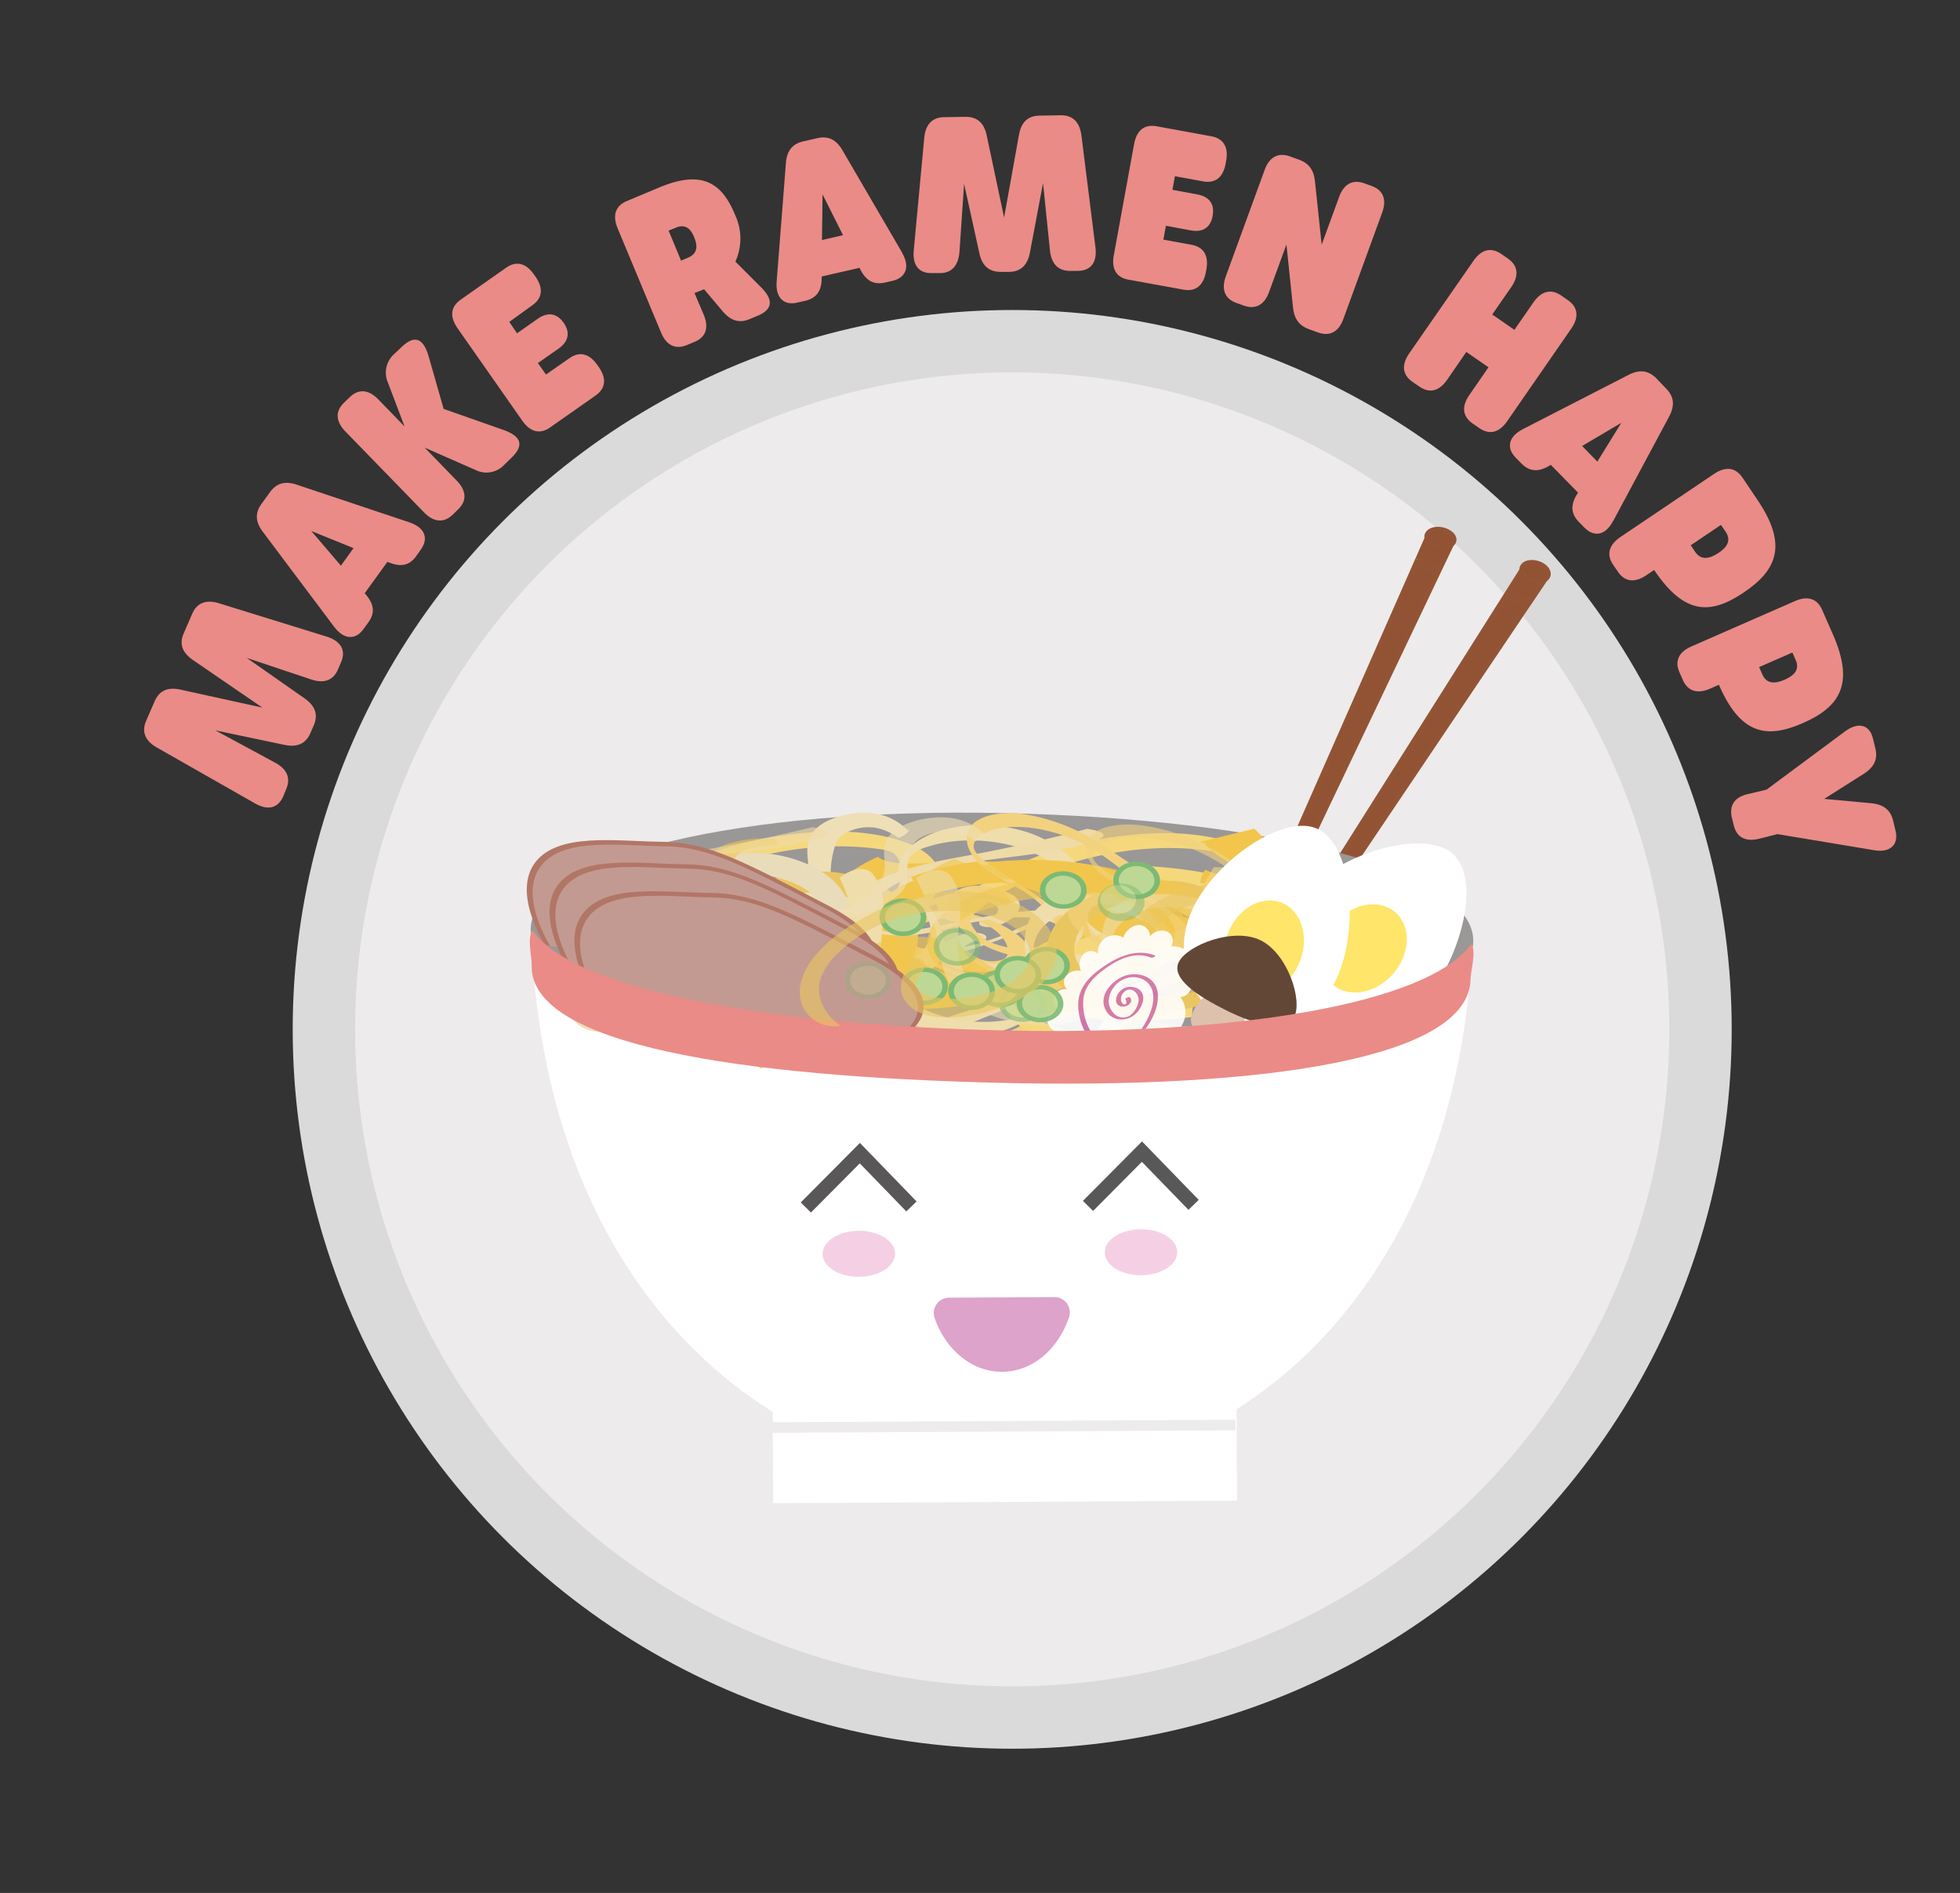 <svg id="Layer_1" data-name="Layer 1" xmlns="http://www.w3.org/2000/svg" width="149.34mm" height="144.26mm" viewBox="0 0 423.33 408.93">
  <rect x="0" y="0" width="423.33" height="408.93" fill="#333333" stroke="none"/>
  <defs>
    <style>
      .cls-1 {
        fill: #dadada;
      }

      .cls-2 {
        fill: #ea8b87;
      }

      .cls-3 {
        fill: #edebec;
      }

      .cls-4 {
        fill: #925334;
      }

      .cls-11, .cls-12, .cls-5 {
        fill: none;
        stroke-miterlimit: 10;
      }

      .cls-5 {
        stroke: #925434;
        stroke-width: 0.99px;
      }

      .cls-6 {
        opacity: 0.6;
      }

      .cls-7 {
        fill: #f2c64c;
      }

      .cls-8 {
        fill: #eedba7;
      }

      .cls-9 {
        fill: #fff;
      }

      .cls-10 {
        fill: #9a9797;
      }

      .cls-11 {
        stroke: #595758;
      }

      .cls-11, .cls-12 {
        stroke-width: 3.09px;
      }

      .cls-12 {
        stroke: #585858;
      }

      .cls-13 {
        fill: #dda3ca;
      }

      .cls-14 {
        fill: #f5d0e4;
      }

      .cls-15 {
        fill: #f5d87c;
      }

      .cls-16 {
        fill: #f2d27e;
      }

      .cls-17 {
        fill: #efddac;
      }

      .cls-18 {
        fill: #efdfb7;
      }

      .cls-19 {
        fill: #eac660;
      }

      .cls-20 {
        fill: #e9dcbb;
      }

      .cls-21 {
        fill: #efc44c;
      }

      .cls-22 {
        fill: #ffe569;
      }

      .cls-23 {
        opacity: 0.9;
      }

      .cls-24 {
        fill: #d372ab;
      }

      .cls-25 {
        fill: #dec1ad;
      }

      .cls-26 {
        fill: #624737;
      }

      .cls-27 {
        fill: #7cba74;
      }

      .cls-28 {
        fill: #bdd894;
      }

      .cls-29 {
        opacity: 0.8;
      }

      .cls-30 {
        opacity: 0.5;
      }

      .cls-31 {
        fill: #b27666;
      }

      .cls-32 {
        fill: #c39a91;
      }

      .cls-33 {
        opacity: 0.3;
      }
    </style>
  </defs>
  <g>
    <circle class="cls-1" cx="218.62" cy="222.37" r="155.4"/>
    <g>
      <path class="cls-2" d="M55.14,173.59,33.8,161.44c-2.47-1.43-3.25-3.37-2.24-5.71l1.86-4.28c1-2.26,2.8-3.08,5.52-2.48l17.73,3.89-15-10.28c-2.3-1.58-3-3.47-2-5.73l1.85-4.28c1-2.33,3-3.1,5.7-2.27l23.45,7.26c3,1,4.1,2.94,3,5.5l-.68,1.58c-1,2.33-3,3.07-5.75,2.15l-13.94-4.66,12.56,8.79c2.24,1.6,2.89,3.49,1.92,5.75l-.75,1.73c-1,2.26-2.8,3.07-5.51,2.53l-15-3.15,12.94,7c2.54,1.37,3.37,3.33,2.36,5.67L61.19,172C60.08,174.57,57.91,175.15,55.14,173.59Z"/>
      <path class="cls-2" d="M88.5,112.88c3.21,1.05,4.15,3.4,2.4,5.83l-1,1.42c-1.41,2-3.29,2.43-5.87,1.38l-.35-.15-4.91,6.8.25.29c1.8,2.11,2,4,.54,6l-1.06,1.46c-1.75,2.43-4.25,2.24-6.28-.44L56.77,114.89c-1.62-2.13-1.71-4.07-.32-6l1.88-2.59c1.39-1.93,3.26-2.45,5.78-1.59l24.4,8.16Zm-12.14,5.53-9.13-3.7,6.4,7.49Z"/>
      <path class="cls-2" d="M91.57,110.67l-17-17.49C72.49,91,72.39,88.84,74.3,87l1.24-1.2c1.91-1.85,4.07-1.68,6.18.49l5.66,5.84-3.63-9.57a5.37,5.37,0,0,1,1.4-6.09L86.71,75c2.62-2.54,4.67-2.26,5.89,2.06l3.22,11.27,12.84,4.52c4.16,1.46,4.44,3.46,1.85,6l-1.64,1.6a5.26,5.26,0,0,1-6.14,1.09l-11-4.84,6.93,7.15c2.1,2.17,2.21,4.33.29,6.19l-1.23,1.2C95.84,113,93.67,112.84,91.57,110.67Z"/>
      <path class="cls-2" d="M112.81,90.89l-14-20c-1.73-2.48-1.49-4.63.69-6.16l9.82-6.9c2.19-1.53,4.29-1,6,1.45l.35.5c1.73,2.47,1.49,4.63-.69,6.16L110,69.54,111.67,72l4.46-3.13c2.18-1.53,4.15-1.21,5.6.84l0,0c1.47,2.1,1.1,4.06-1.08,5.59l-4.47,3.13,1.74,2.48L123,77.37c2.18-1.53,4.28-1,6,1.46l.32.45c1.74,2.48,1.5,4.63-.68,6.16l-9.83,6.9C116.66,93.87,114.55,93.36,112.81,90.89Z"/>
      <path class="cls-2" d="M164.32,62c2.74,2.73,2.66,4.83-.74,6.24l-1.71.71c-2.19.91-4,.36-5.74-1.65l-4.06-4.82-.54.23L150,63.3,152,68c1.16,2.79.46,4.84-2,5.86l-1.67.69c-2.46,1-4.41.06-5.56-2.73L133.39,49.3c-1.15-2.8-.45-4.85,2-5.87l7.16-3c9.62-4,13.6-.35,16.22,6a12,12,0,0,1,.06,10.08Zm-15.75-6.32c2.28-.94,2.05-2.76,1.36-4.43s-1.77-3-4-2.05l-1.52.62,2.69,6.49Z"/>
      <path class="cls-2" d="M194.85,54.65c1.71,2.9.87,5.29-2,6l-1.72.39c-2.36.54-4.08-.36-5.32-2.84l-.17-.34-8.17,1.87v.38c0,2.78-1.19,4.33-3.55,4.87l-1.76.4c-2.91.67-4.67-1.13-4.42-4.47l2-25.65c.19-2.66,1.39-4.18,3.71-4.71l3.12-.71c2.31-.53,4.06.31,5.39,2.63l12.95,22.22ZM182.08,50.8,177.66,42l-.13,9.85Z"/>
      <path class="cls-2" d="M197.35,54.15l2.28-24.44c.28-2.85,1.74-4.36,4.28-4.4l4.67-.07c2.46,0,3.95,1.28,4.53,4L216.87,47l3.21-17.86c.48-2.75,1.94-4.12,4.4-4.16l4.67-.08c2.54,0,4,1.43,4.41,4.26l3.05,24.36c.37,3.16-1,4.95-3.78,5l-1.72,0c-2.54,0-4-1.47-4.33-4.35l-1.5-14.62-2.84,15.06c-.53,2.71-2,4.08-4.44,4.12l-1.89,0c-2.46,0-4-1.29-4.57-4l-3.31-15-1,14.66C207,57.4,205.54,59,203,59l-1.72,0C198.49,59.07,197.07,57.32,197.35,54.15Z"/>
      <path class="cls-2" d="M240.57,55.12l4.38-24c.55-3,2.25-4.32,4.87-3.84l11.81,2.16c2.63.48,3.74,2.34,3.2,5.31l-.11.59c-.54,3-2.25,4.32-4.87,3.84l-6.09-1.11L253.23,41l5.36,1c2.62.47,3.78,2.11,3.33,4.57v.05c-.46,2.52-2.12,3.63-4.74,3.15l-5.36-1-.55,3,6.09,1.11c2.62.48,3.74,2.34,3.2,5.31l-.1.55c-.55,3-2.25,4.31-4.87,3.83l-11.82-2.15C241.14,60,240,58.09,240.57,55.12Z"/>
      <path class="cls-2" d="M264.77,59.66l8.35-22.89c1-2.84,2.94-3.88,5.44-3l2,.72c2.12.77,3.21,2.21,3.46,4.73l1.44,13.64,3.75-10.27c1-2.84,2.94-3.88,5.44-3l1.62.59c2.5.91,3.29,2.93,2.25,5.77l-8.35,22.89c-1,2.84-2.94,3.88-5.44,3l-2-.72c-2.12-.77-3.21-2.21-3.46-4.73l-1.42-13.58-3.73,10.22c-1,2.84-2.94,3.88-5.44,3L267,65.43C264.52,64.52,263.73,62.5,264.77,59.66Z"/>
      <path class="cls-2" d="M304.36,76.35l13.88-20c1.72-2.49,3.83-3,6-1.49l1.45,1c2.19,1.52,2.44,3.67.72,6.16l-4.11,5.92,4.79,3.31,4.1-5.92c1.73-2.48,3.83-3,6-1.49l1.45,1c2.19,1.52,2.44,3.68.72,6.16L325.52,91c-1.72,2.48-3.83,3-6,1.49l-1.45-1c-2.19-1.52-2.44-3.67-.72-6.15l4.14-6-4.79-3.31-4.13,6c-1.72,2.49-3.83,3-6,1.49l-1.45-1C302.89,81,302.64,78.84,304.36,76.35Z"/>
      <path class="cls-2" d="M348.36,112.61c-1.57,3-4,3.52-6.14,1.38L341,112.74c-1.7-1.73-1.84-3.66-.37-6l.2-.32-5.88-6-.33.2c-2.38,1.42-4.31,1.25-6-.48l-1.26-1.28c-2.1-2.14-1.49-4.57,1.49-6.12L351.71,81c2.36-1.24,4.29-1,6,.69L359.91,84c1.66,1.7,1.86,3.62.59,6l-12.14,22.67ZM345,99.72l5.18-8.38-8.46,5Z"/>
      <path class="cls-2" d="M350,116l20.2-13.62c2.51-1.69,4.66-1.41,6.15.8l3.25,4.83c6.51,9.65,4.29,15.09-3,20s-12.86,4.71-19.3-4.83l0-.07-1.74,1.17c-2.5,1.69-4.66,1.41-6.14-.8l-1-1.46C346.92,119.82,347.47,117.72,350,116Zm16.15,3.25c1.37,2,3.34,1.3,5,.21s2.93-2.57,1.55-4.61l-1-1.46-6.52,4.4Z"/>
      <path class="cls-2" d="M365.33,139.64l22.32-9.78c2.76-1.22,4.83-.56,5.9,1.88l2.34,5.33c4.68,10.66,1.52,15.62-6.48,19.13s-13.5,2.34-18.13-8.2l0-.08-1.91.84c-2.77,1.22-4.84.56-5.91-1.88l-.71-1.62C361.65,142.82,362.56,140.86,365.33,139.64Zm15.32,6.08c1,2.26,3.06,1.89,4.84,1.1s3.34-2,2.35-4.25l-.71-1.61-7.19,3.15Z"/>
      <path class="cls-2" d="M377.35,171.58l4.2-1,17-12.62c2.84-2.08,5.3-1.41,6,1.65l.5,2.07c.56,2.27-.22,4-2.45,5.45L394,172.58l10.19.94c2.6.26,4.13,1.44,4.68,3.71l.53,2.19c.75,3.07-1.16,4.84-4.61,4.25l-20.9-3.48-3.93,1c-2.94.72-4.86-.29-5.49-2.88l-.41-1.67C373.44,174,374.64,172.24,377.35,171.58Z"/>
    </g>
    <circle class="cls-3" cx="218.62" cy="222.37" r="141.93"/>
    <g>
      <g>
        <g>
          <path class="cls-4" d="M308.18,116.26a1.3,1.3,0,0,1,.05-.78c.4-1,2-1.47,3.58-1S314.36,116,314,117a1.3,1.3,0,0,1-.4.54h0a3.52,3.52,0,0,1-3.18.49A2.88,2.88,0,0,1,308.18,116.26Z"/>
          <path class="cls-4" d="M313.55,117.56l-2.49,5.21-4.9-1.91,2-4.6a2.88,2.88,0,0,0,2.19,1.79A3.52,3.52,0,0,0,313.55,117.56Z"/>
          <polygon class="cls-4" points="311.06 122.77 310.48 123.99 310.47 123.98 305.88 122.26 305.59 122.15 306.15 120.86 306.16 120.86 311.06 122.77"/>
          <polygon class="cls-4" points="310.48 123.99 254.36 241.74 253.12 241.28 305.59 122.15 305.88 122.26 310.47 123.98 310.48 123.99"/>
        </g>
        <g>
          <polyline class="cls-5" points="306.15 120.86 305.59 122.15 253.12 241.28 252.98 241.61"/>
          <polyline class="cls-5" points="308.2 116.2 308.19 116.26 306.16 120.86"/>
          <polyline class="cls-5" points="313.55 117.56 311.06 122.77 310.48 123.99 254.36 241.74"/>
          <path class="cls-5" d="M308.18,116.26a1.3,1.3,0,0,1,.05-.78c.4-1,2-1.47,3.58-1S314.36,116,314,117a1.3,1.3,0,0,1-.4.54h0a3.52,3.52,0,0,1-3.18.49A2.88,2.88,0,0,1,308.18,116.26Z"/>
          <polyline class="cls-5" points="306.15 120.86 306.16 120.86 311.06 122.77"/>
          <line class="cls-5" x1="305.88" y1="122.26" x2="310.47" y2="123.98"/>
        </g>
      </g>
      <g>
        <g>
          <path class="cls-4" d="M328.66,123.15a1.19,1.19,0,0,1,.17-.75c.55-1,2.21-1.2,3.71-.59s2.27,1.88,1.72,2.83a1.38,1.38,0,0,1-.49.5,3.61,3.61,0,0,1-3.22.09A2.77,2.77,0,0,1,328.66,123.15Z"/>
          <path class="cls-4" d="M333.77,125.14,330.52,130h0l-4.57-2.52,2.72-4.31a2.77,2.77,0,0,0,1.89,2.08A3.61,3.61,0,0,0,333.77,125.14Z"/>
          <polygon class="cls-4" points="330.52 129.98 329.75 131.1 329.75 131.09 325.46 128.81 325.18 128.66 325.94 127.46 330.51 129.98 330.52 129.98"/>
          <polygon class="cls-4" points="329.75 131.1 256.08 240.51 254.91 239.9 325.18 128.66 325.46 128.81 329.75 131.09 329.75 131.1"/>
        </g>
        <g>
          <polyline class="cls-5" points="328.68 123.12 328.66 123.15 325.94 127.46 325.18 128.66 254.91 239.9 254.72 240.21"/>
          <polyline class="cls-5" points="333.78 125.13 333.77 125.14 330.52 129.98 329.75 131.1 256.08 240.51"/>
          <path class="cls-5" d="M328.66,123.15a1.19,1.19,0,0,1,.17-.75c.55-1,2.21-1.2,3.71-.59s2.27,1.88,1.72,2.83a1.38,1.38,0,0,1-.49.5,3.61,3.61,0,0,1-3.22.09A2.77,2.77,0,0,1,328.66,123.15Z"/>
          <polyline class="cls-5" points="325.93 127.46 325.94 127.46 330.51 129.98"/>
          <line class="cls-5" x1="325.46" y1="128.81" x2="329.75" y2="131.09"/>
        </g>
      </g>
      <g class="cls-6">
        <path class="cls-7" d="M245.39,184l11.84-2.66c2.57,2.35,5,4.78,5.36,7.67s-1.71,6.34-7.17,9.46a50.37,50.37,0,0,1-22.08,5.72c-7.09,0-10.64-2.31-12.73-4.71s-3.44-5.11-8.28-6.54c-6.81-2-20.31-.62-29.88,3.05a11.22,11.22,0,0,0-2.5,1.2,2.14,2.14,0,0,0-.94,1.52C177.28,208.29,195.24,214,218.4,214c2.2,0,4.68,0,5.38.75,1.35,1.4-4.68,3.48-9.31,4.56-1.67-2.34-8.91-2.62-14.87-3.19-13.65-1.32-23.31-5.23-26.53-10.73-2.45-4.2.29-10.37,11.94-14.41,7.23-2.5,15.93-3.45,23.22-3.5,13.93-.09,24.7,2.75,28.42,7.51,1,1.31,1.61,2.8,3.94,3.67s7.21.89,10.85-.51a9.86,9.86,0,0,0,3.3-2c2.73-2.6,1.41-4.91-1-6.69s-5.79-3.24-7.32-5.27"/>
      </g>
      <g class="cls-6">
        <path class="cls-8" d="M182.77,214.14c1.4-.68-.1-1.56-2.15-1.5a11.79,11.79,0,0,0-5.3,1.44c-3.82,2.16-2.42,4.94,2.5,6s12.43.37,17.77-1.32,8.48-4.26,8.81-6.59c.21-1.49-.85-3-4.06-3.64a27.84,27.84,0,0,0-5.92-.3c-8.6.28-17,2.35-25.55,3.74a25,25,0,0,1-7.55.41,5,5,0,0,1-2.69-1.26c-3.72-3.54,3-8.71,13.4-11.16,10.9-2.58,24.24-2.53,34.37-5.61a5.69,5.69,0,0,0,1.95-.85c.9-.86-1.36-1.41-3.33-1.68-7.63,1.88-15.57,3.54-23.68,4.94-3.84.67-7.73,1.28-11.42,2.1-5.88,1.3-11.26,3.19-14.46,5.43s-4,4.85-1.29,6.69,9.07,2.71,15.28,1.84c3-.41,5.7-1.16,8.52-1.79a58.76,58.76,0,0,1,11.73-1.5c3.91-.05,7.59.55,9.13,1.76s.86,2.58-.33,3.95a11.08,11.08,0,0,1-6.14,3.32,24,24,0,0,1-10.92-.29c-1.8-.5-3.3-1.22-3.26-2.15s2.19-2.05,4.72-2.19"/>
      </g>
      <path class="cls-9" d="M318,204.32c-.09,1.88-.2,3.73-.36,5.56-.15,2.09-.35,4.16-.59,6.19-.12,1.09-.26,2.18-.4,3.25q-.42,3.15-.95,6.19c-6.52,37.64-25.16,64-48.62,78.94l.11,19.73L167,324.73,166.89,305c-23.62-14.72-42.54-40.83-49.49-78.41q-.56-3-1-6.18c-.16-1.07-.31-2.16-.44-3.24-.25-2-.47-4.1-.66-6.19-.17-1.82-.3-3.67-.41-5.54l5.51,0,171.06-.94Z"/>
      <path class="cls-10" d="M318.2,203.43c-.36,15.78-46.19,22.11-102.5,20.83s-101.44-7.83-101.08-23.61,45.87-26.23,102.19-25S318.56,187.65,318.2,203.43Z"/>
      <polyline class="cls-11" points="196.86 260.62 185.71 249.11 174.05 260.85"/>
      <polyline class="cls-12" points="257.8 260.28 246.64 248.78 234.99 260.51"/>
      <path class="cls-13" d="M205,280.33a3.31,3.31,0,0,0-3.14,4.37c2.39,6.86,8,11.67,14.58,11.64s12.14-4.91,14.46-11.8a3.31,3.31,0,0,0-3.18-4.33Z"/>
      <ellipse class="cls-14" cx="185.51" cy="270.84" rx="7.83" ry="4.97" transform="translate(-1.48 1.02) rotate(-0.31)"/>
      <ellipse class="cls-14" cx="246.45" cy="270.5" rx="7.83" ry="4.97" transform="translate(-1.48 1.36) rotate(-0.31)"/>
      <rect class="cls-3" x="166.77" y="306.95" width="100.09" height="2.28" transform="translate(-1.69 1.2) rotate(-0.31)"/>
      <path class="cls-15" d="M186.69,213.87l-.56,5.44A105.69,105.69,0,0,1,168,220c-6-.46-11.89-2-15.45-4.9s-4.18-7.27-.51-10.29,10-3.92,15.82-4.29,12-.37,17.28-2.08c7.43-2.4,11.4-8.25,8.79-13a3.21,3.21,0,0,0-1.19-1.28,7.87,7.87,0,0,0-2.58-.7c-18.47-2.68-38.9,3.57-50.49,13.12a7.39,7.39,0,0,1-4.18,2.07c-3.5.27-4.67-2.64-4.54-4.78,5.54-.21,9.7-3.14,13.83-5.48,9.45-5.37,22.14-8.56,34.83-8.76,9.66-.15,20.71,2.25,23,7.89,1.43,3.49-1,7.28-4.53,10.3-6.76,5.77-17.85,9.63-29.28,10.2-3.15.15-6.42.09-9.35.87s-5.38,2.79-4.37,4.59a4.88,4.88,0,0,0,2.39,1.77c3.88,1.66,9.17,1.59,13.94,1s9.41-1.73,14.25-1.94"/>
      <path class="cls-15" d="M257.93,214.28l-.55,5.44a105.77,105.77,0,0,1-18.12.64c-6-.46-11.89-2-15.44-4.9s-4.19-7.27-.51-10.29,9.95-3.92,15.82-4.29,12-.37,17.28-2.08c7.43-2.4,11.39-8.25,8.78-13a3.11,3.11,0,0,0-1.18-1.28,7.87,7.87,0,0,0-2.58-.7c-18.47-2.68-38.9,3.57-50.5,13.12a7.39,7.39,0,0,1-4.18,2.07c-3.49.27-4.66-2.64-4.53-4.78,5.53-.21,9.7-3.14,13.83-5.48,9.45-5.37,22.14-8.56,34.82-8.76,9.66-.15,20.72,2.25,23,7.89,1.43,3.49-1,7.28-4.53,10.3-6.77,5.77-17.85,9.63-29.29,10.2-3.15.15-6.42.09-9.35.87s-5.37,2.8-4.37,4.59a5,5,0,0,0,2.39,1.77c3.88,1.66,9.18,1.59,13.94,1s9.42-1.73,14.25-1.94"/>
      <path class="cls-7" d="M174.76,226.25l-10.4,4.53c-3.53-2-7-4.17-8.56-7.1s-1.08-6.79,2.9-10.83,11.92-8.15,19.06-9.24c6.92-1.06,11.39.78,14.47,2.93s5.57,4.76,10.91,5.5c7.51,1,20.09-2.42,27.84-7.65a8.07,8.07,0,0,0,1.92-1.62,1.89,1.89,0,0,0,.26-1.71c-2.48-10.17-22.48-13.34-45.09-9.86-2.15.32-4.58.69-5.58,0-1.92-1.24,3.07-4.29,7.11-6.11,2.65,2.16,9.83,1.35,15.89,1.05,13.89-.71,25,1.87,30.55,7.06,4.21,3.95,4.21,10.73-5.41,16.65-6,3.67-14,6-21.14,7.12-13.55,2.2-25.29.89-31-3.45-1.57-1.2-2.77-2.64-5.43-3.2a15.83,15.83,0,0,0-10.37,2.17,6.8,6.8,0,0,0-2.35,2.57c-1.53,3.1.75,5.28,3.85,6.75s7.06,2.47,9.43,4.33"/>
      <path class="cls-8" d="M211.8,198.94c-1.06.92.77,1.6,2.76,1.23a8.94,8.94,0,0,0,4.54-2.28c2.79-2.82.21-5.46-5-5.78a34.05,34.05,0,0,0-16.76,4c-4.47,2.56-6.43,5.67-5.74,8.13.44,1.56,2.14,3,5.53,3.13a25.38,25.38,0,0,0,5.91-.58c8.27-1.59,15.61-5,23.31-7.71a21.6,21.6,0,0,1,7.19-1.56,6.23,6.23,0,0,1,3.17.89c5.17,3.09.85,9.43-8.23,13.53-9.52,4.31-22.55,6.27-31.1,11a4,4,0,0,0-1.54,1.17c-.51,1,1.94,1.25,4,1.24,6.63-3.1,13.65-6,21-8.68,3.46-1.26,7-2.48,10.24-3.88,5.17-2.24,9.6-5,11.75-7.79s1.78-5.6-1.64-7.09-10-1.43-15.71.4c-2.73.88-5.06,2.07-7.54,3.14a47.58,47.58,0,0,1-10.79,3.31c-3.79.64-7.65.59-9.67-.43-1.86-.93-2-2.53-1.39-4.12a7.71,7.71,0,0,1,4.54-4.36,22.29,22.29,0,0,1,10.79-1.34c2,.24,3.75.76,4.11,1.72s-1.25,2.45-3.66,3"/>
      <path class="cls-16" d="M211.14,206.6c-1.79-.14-2,1.19-.69,2.09a10.72,10.72,0,0,0,5.22,1.39c5.29.17,8.15-2.51,6.47-5.52s-7.21-6-12.81-7.19-11-.79-14.33.77c-2.13,1-3.52,2.59-2.37,4.52a10.56,10.56,0,0,0,3.26,2.94c5.73,3.75,13.75,6.11,20.9,9,2.14.87,4.42,1.93,5.23,3.18a1.89,1.89,0,0,1,0,2.15c-2.45,4.3-13.57,5-23.33,2-10.23-3.12-18.44-9.29-28.86-11.69a7.26,7.26,0,0,0-2.37-.27c-1.71.2-1,1.65-.19,2.75,7.27,2.13,14.43,4.57,21.35,7.27,3.27,1.27,6.51,2.62,9.91,3.71a49.87,49.87,0,0,0,16.28,2.67c5-.17,9-1.72,9.79-4.29s-2-6.16-7-8.38c-2.41-1.06-5.11-1.76-7.7-2.6a35.5,35.5,0,0,1-9.3-4.29c-2.49-1.76-4-3.89-3.31-5.48s2.94-2.28,5.53-2.74a17.6,17.6,0,0,1,8.27.39c3.49,1.11,5.68,3.35,6.39,5.24.44,1.19.41,2.4-.87,3.06a7.25,7.25,0,0,1-5.88-.56"/>
      <path class="cls-17" d="M189,198.86c1.71.7,4.31-.46,4.42-1.74s-1.48-2.35-3.29-3c-5.48-1.86-13.3-.27-16.74,3.08s-2.6,7.89,1.4,10.82,10.65,4.25,17,3.87c4.08-.25,8.4-1.29,10.52-3.46a5.68,5.68,0,0,0,1.6-3.8c.3-5.33-4.34-10.11-7.08-15.1-.82-1.49-1.45-3.22-.16-4.64a9,9,0,0,1,3.79-2c10.23-3.23,23.6-.31,29.05,5.6,5.72,6.2,3.89,14.59,11.07,20.17a4.48,4.48,0,0,0,2.11,1c2.24.35,4.05-1.21,5.05-2.51a74.11,74.11,0,0,1-10.62-13.63,46.76,46.76,0,0,0-4.32-6.64,25.11,25.11,0,0,0-13.13-7.71c-5.77-1.44-12.85-1.27-18.24.87s-8.62,6.39-7,10.07c.76,1.76,2.5,3.28,3.86,4.89,1.81,2.14,3,4.55,2.64,7s-2.46,4.91-6,6.18a25.21,25.21,0,0,1-10.85.79c-3.33-.37-6.8-1.22-8.37-3-1.87-2.15-.35-4.94,2.19-6.93a12,12,0,0,1,6.33-2.59c2.56-.2,5.38.86,5.43,2.41"/>
      <path class="cls-18" d="M196.09,179.4a12.64,12.64,0,0,0-8-3.77c-3.73-.38-8.88.79-11.56,3.14-2.36,2.07-2.23,4.35-2.1,6.41a10,10,0,0,1-1.15,6.25,13.15,13.15,0,0,1-7.77,5.34c-5,1.29-9-.26-13.47-.64-8-.67-18.44,2.94-24.29,7.89s-7.28,10.81-4.77,15.16a7.5,7.5,0,0,0,6.53,3.72c2,.1,4.26-.31,6.21-.17,2.58.2,4.32,1.44,4.27,3.06a20.13,20.13,0,0,0,5-2.78c-5.21-2.48-14.26-2.22-17.91-5.57-2.83-2.6-1.4-6.91,2.62-10.4s10.22-6.16,16.44-7.77a27.32,27.32,0,0,1,6.17-1c3.84-.05,6.65,1.39,10.56,1.19a26.71,26.71,0,0,0,10-3.08c2.36-1.17,4.7-2.55,5.75-4.14a6.18,6.18,0,0,0,.79-3.72,21.07,21.07,0,0,1,.82-5.41,4.73,4.73,0,0,1,1.6-2.65,10.27,10.27,0,0,1,7.11-1.67A11.74,11.74,0,0,1,194,181c1.38-.37,2.48-1.37,2.32-2.12"/>
      <path class="cls-19" d="M167.1,203.72c-1.28,2.43-2.57,4.93-2.32,7.44s2.38,5.07,6.21,6a20.27,20.27,0,0,0,6.83.13c9-1.1,16.88-5.49,19.49-10.85s-.17-11.44-6.88-15a29.15,29.15,0,0,0-13.69-3.16c-7.11.08-13.7,2.64-19,5.64-9.76,5.49-17,13.64-14.11,21.29a7.44,7.44,0,0,0,8.08,4.34c-4.06-3.25-5.54-7.66-3.94-11.74a15.76,15.76,0,0,1,2.61-4.18,30.77,30.77,0,0,1,16.53-9.84c7.3-1.76,16.24-1.1,21.42,2.27,4.2,2.74,5.41,7,3,10.62s-8.36,6.24-14.64,6.57c-3.81.2-8.4-.93-8.58-3.25-.08-1,.66-1.9,1.23-2.82s1-2,.28-2.83a3.4,3.4,0,0,0-3.92-.41"/>
      <path class="cls-20" d="M152.62,199.75c-1.28,2.42-2.57,4.92-2.32,7.43s2.38,5.07,6.2,5.95a20.33,20.33,0,0,0,6.84.14c9-1.1,16.87-5.49,19.49-10.86s-.17-11.43-6.88-15a29,29,0,0,0-13.69-3.16c-7.12.08-13.7,2.64-19,5.63-9.77,5.49-17,13.64-14.11,21.3a7.45,7.45,0,0,0,8.07,4.34c-4.05-3.25-5.53-7.67-3.93-11.75a15.67,15.67,0,0,1,2.6-4.17,30.84,30.84,0,0,1,16.53-9.85c7.3-1.75,16.25-1.09,21.43,2.28,4.2,2.73,5.41,7,3,10.62s-8.37,6.24-14.64,6.57c-3.82.19-8.4-.94-8.59-3.25-.07-1,.66-1.9,1.23-2.82s1-2,.28-2.84a3.41,3.41,0,0,0-3.92-.4"/>
      <path class="cls-15" d="M242.65,192.24l2.74-5.23A99.68,99.68,0,0,1,263,189.09c5.55,1.34,10.6,3.74,12.84,7.11s1.07,7.74-3.68,10.15-11.14,2.35-16.92,1.83-11.67-1.43-17.42-.55c-8.1,1.24-14.27,6.38-13.68,11.38a2.25,2.25,0,0,0,.62,1.43,5.75,5.75,0,0,0,2.19,1.07c16.64,5.39,38.77,2.33,53.76-5.29a9.25,9.25,0,0,1,4.85-1.4c3.47.26,3.41,3.29,2.42,5.36-5.4-.63-10.58,1.62-15.49,3.3a82.91,82.91,0,0,1-37,3.36c-9.33-1.3-19-5.3-18.9-11.17,0-3.63,3.91-7,8.52-9.41,8.83-4.64,21-6.76,32.23-5.6,3.08.32,6.19.87,9.32.55s6.29-1.94,6-3.84a3.35,3.35,0,0,0-1.57-2.09c-3.05-2.21-8.16-2.94-13-3s-9.74.28-14.46-.23"/>
      <path class="cls-7" d="M259.11,181.91,270.92,179c2.56,2.53,5,5.13,5.34,8.24s-1.72,6.81-7.18,10.17a47.39,47.39,0,0,1-22,6.19c-7.07,0-10.62-2.46-12.69-5s-3.42-5.49-8.24-7c-6.79-2.14-20.26-.64-29.82,3.32a11.72,11.72,0,0,0-2.49,1.3,2.34,2.34,0,0,0-.94,1.64c-1.74,10.32,16.16,16.42,39.26,16.4,2.19,0,4.67,0,5.37.79,1.34,1.51-4.68,3.75-9.3,4.92-1.66-2.51-8.88-2.79-14.82-3.4-13.61-1.39-23.25-5.57-26.45-11.49-2.43-4.5.31-11.14,11.94-15.49,7.21-2.71,15.9-3.74,23.16-3.81,13.9-.12,24.63,2.92,28.34,8,1,1.41,1.59,3,3.91,3.94s7.2.94,10.83-.57a9.85,9.85,0,0,0,3.29-2.16c2.73-2.81,1.42-5.28-1-7.19s-5.78-3.48-7.29-5.65"/>
      <path class="cls-8" d="M212.51,203.11c1.39-.74-.1-1.68-2.15-1.62a11.43,11.43,0,0,0-5.29,1.56c-3.81,2.33-2.41,5.31,2.49,6.41s12.39.37,17.72-1.46,8.47-4.59,8.8-7.1c.21-1.6-.84-3.23-4-3.9a26.34,26.34,0,0,0-5.9-.32c-8.58.33-17,2.57-25.49,4.07a22.88,22.88,0,0,1-7.53.45,4.77,4.77,0,0,1-2.68-1.34c-3.71-3.8,3-9.36,13.38-12,10.88-2.8,24.18-2.76,34.28-6.08a5.45,5.45,0,0,0,2-.93c.91-.92-1.35-1.51-3.31-1.8-7.62,2-15.54,3.84-23.63,5.36-3.83.72-7.71,1.38-11.39,2.27-5.87,1.41-11.24,3.45-14.43,5.87s-4,5.21-1.3,7.18,9,2.9,15.24,2c3-.45,5.68-1.27,8.49-1.94a54.62,54.62,0,0,1,11.7-1.63c3.9-.06,7.58.57,9.1,1.87s.86,2.77-.33,4.24a11,11,0,0,1-6.13,3.59,22.31,22.31,0,0,1-10.89-.3c-1.79-.53-3.29-1.3-3.24-2.3s2.18-2.22,4.71-2.37"/>
      <path class="cls-16" d="M216.25,195.71c1.65.4,2.44-.86,1.5-2a8.17,8.17,0,0,0-4.45-2.13c-5-1-8.83,1.23-8.44,4.43s4.5,6.93,9.38,9,10.23,2.41,14.06,1.39c2.45-.66,4.43-2,4.11-4.07a7.49,7.49,0,0,0-1.94-3.38c-4-4.52-10.72-8-16.4-11.93-1.71-1.17-3.46-2.55-3.74-3.89a2.26,2.26,0,0,1,.89-2.11c4.09-3.84,15-2.85,23.2,1.52,8.55,4.59,13.93,11.86,23,15.77a6.16,6.16,0,0,0,2.15.62c1.73.05,1.68-1.46,1.31-2.67A188.22,188.22,0,0,1,243.3,186c-2.63-1.74-5.19-3.54-8-5.12a40.71,40.71,0,0,0-14.54-5.05c-4.87-.58-9.32.34-11.14,2.74s-.59,6.32,3.33,9.25a60.74,60.74,0,0,0,6.33,3.7,25.11,25.11,0,0,1,7.18,5.59c1.68,2.1,2.25,4.41,1,5.86s-3.75,1.8-6.41,1.86a15.65,15.65,0,0,1-7.78-1.62c-2.9-1.61-4.1-4.13-4-6.08a2.89,2.89,0,0,1,2.08-2.88,6.23,6.23,0,0,1,5.4,1.44"/>
      <path class="cls-17" d="M234.33,206.6c-1.36-.94-4.32-.2-4.94,1s.47,2.52,2,3.39c4.51,2.64,12.65,2.25,17.31-.51s5.69-7.34,3-10.8-8.5-5.76-14.76-6.34c-4-.37-8.58,0-11.5,1.82a8,8,0,0,0-3.07,3.47c-2.44,5.18.07,10.55.68,15.85.18,1.58.08,3.36-1.73,4.56a11.26,11.26,0,0,1-4.45,1.4c-11.12,1.63-22.76-3.23-25.6-9.82-3-6.93,2.18-14.87-2.45-21.41a3.25,3.25,0,0,0-1.62-1.31c-2-.68-4.37.58-5.86,1.71A55.21,55.21,0,0,1,186,204.58a37,37,0,0,0,1.45,7.15c1.38,3.72,4.53,7.24,9.48,9.51a30,30,0,0,0,17.85,1.88c6-1.3,10.86-5,10.81-8.81,0-1.84-1.06-3.58-1.72-5.37a8.41,8.41,0,0,1,.3-7.24c1.34-2.33,4.35-4.43,8.24-5.15a24.48,24.48,0,0,1,10.73.85c3,.87,6,2.21,6.81,4.21.92,2.38-1.67,4.89-4.92,6.46a14.28,14.28,0,0,1-7.11,1.58c-2.54-.18-4.82-1.64-4.24-3.17"/>
      <path class="cls-21" d="M263.66,230.19a26,26,0,0,0,10.25.34c3.34-.69,6.21-2.69,5.92-4.8-.26-1.85-2.71-3.22-4.94-4.45s-4.34-2.48-5.53-4.12A3.54,3.54,0,0,1,270,212c2.59-2,7.41-2.07,11.33-2.94,7-1.58,11.59-6.37,11.12-10.85s-5.36-8.45-11.83-10.49a16.93,16.93,0,0,0-9-.67c-1.67.43-3.05,1.24-4.75,1.64a9.34,9.34,0,0,1-6.53-.82,4.69,4.69,0,0,0-1.08,2.93c6.68.24,13.59-2.16,19.94-1,4.92.89,8.22,3.89,8.63,7s-1.74,6.31-5,8.83a12.94,12.94,0,0,1-3.87,2.14c-3,1-6.7.79-9.58,1.88a8.65,8.65,0,0,0-4.74,4.36c-.66,1.3-1.08,2.73-.29,4a10,10,0,0,0,3.21,2.48,38.73,38.73,0,0,1,4.93,3.52c.71.6,1.41,1.26,1.46,2,.08,1.29-1.84,2.42-3.91,2.79a22.76,22.76,0,0,1-6.33-.09c-.72.57-.55,1.46.34,1.88"/>
      <path class="cls-18" d="M219.67,224.59a9,9,0,0,0,6.16,4.9,18.93,18.93,0,0,0,12.37-1.35c3.1-1.68,3.9-3.92,4.6-6a13.11,13.11,0,0,1,3.64-6,17.76,17.76,0,0,1,9.62-4.07c5.27-.52,8.53,1.61,12.67,2.64,7.42,1.86,18.88-.11,26.49-4.08s11.37-9.5,10.72-14.13c-.28-2-1.49-3.94-4.76-4.63-1.86-.39-4.21-.33-6-.76-2.4-.58-3.56-2.06-2.85-3.63a26.05,26.05,0,0,0-5.9,2c4,3.21,12.78,4.31,14.92,8.14,1.66,3-1.46,7-6.73,9.79s-12.3,4.51-18.92,5.14a27.93,27.93,0,0,1-6.32,0c-3.7-.52-5.82-2.36-9.65-2.74-3.3-.33-7.26.49-10.81,1.52-2.74.79-5.54,1.8-7.2,3.2a8.17,8.17,0,0,0-2.26,3.52,27.15,27.15,0,0,1-3,5.18,7.06,7.06,0,0,1-2.61,2.35,11.22,11.22,0,0,1-7.5.57,8.33,8.33,0,0,1-4-2.92c-1.47.15-2.94,1-3.08,1.73"/>
      <path class="cls-19" d="M257.33,205.12c2.21-2.19,4.46-4.44,5.24-6.94s-.23-5.32-3.55-6.75a18.34,18.34,0,0,0-6.5-1.16c-9.07-.26-18.42,2.86-23.1,7.72s-4.47,11.22.52,15.72a22.68,22.68,0,0,0,11.86,5.15c6.86,1,14.21-.54,20.54-2.67,11.59-3.91,21.85-10.81,22.16-18.74.1-2.49-1.9-5.53-6-5.46,2.58,3.79,2.21,8.34-1,12.09a23,23,0,0,1-4.19,3.7A40.55,40.55,0,0,1,253.49,215c-7.71.62-16-1.36-19.63-5.44-2.92-3.3-2.34-7.7,1.43-10.84s10.56-4.86,16.71-4.25c3.74.38,7.68,2.18,6.92,4.47-.32,1-1.4,1.76-2.32,2.58s-1.74,1.79-1.42,2.73,2.35,1.62,3.59,1"/>
      <g class="cls-6">
        <path class="cls-7" d="M191.39,223.72,181,227.92c-3.54-1.9-7-3.89-8.59-6.62s-1.09-6.32,2.89-10.08,11.93-7.56,19.09-8.56c7-1,11.43.74,14.52,2.75s5.59,4.44,10.94,5.13c7.54,1,20.15-2.22,27.91-7.07a7.92,7.92,0,0,0,1.92-1.51,1.64,1.64,0,0,0,.26-1.58c-2.51-9.47-22.57-12.45-45.23-9.26-2.15.3-4.59.64-5.59,0-1.93-1.16,3.06-4,7.12-5.68,2.65,2,9.85,1.28,15.93,1,13.93-.63,25.09,1.78,30.64,6.62,4.23,3.69,4.25,10-5.39,15.49-6,3.41-14.08,5.53-21.19,6.59-13.58,2-25.35.79-31.08-3.27-1.58-1.11-2.78-2.46-5.45-3a16.89,16.89,0,0,0-10.39,2,6.33,6.33,0,0,0-2.35,2.38c-1.53,2.88.76,4.91,3.87,6.29s7.08,2.31,9.46,4"/>
      </g>
      <g class="cls-6">
        <path class="cls-21" d="M167.23,181.21A27.91,27.91,0,0,0,157,182.32c-3,1.08-5,3.26-3.86,5.1,1,1.62,4,2.5,6.66,3.3a25.12,25.12,0,0,1,7.11,2.92c1.84,1.3,2.73,3.17,1.47,4.74-1.72,2.15-6.43,2.86-9.92,4.19-6.28,2.37-8.78,7.28-6.5,11.22s8.72,6.81,15.9,7.74c3,.4,6.54.44,9.12-.64,1.47-.61,2.49-1.53,4-2.12a10.75,10.75,0,0,1,6.75-.16,3.54,3.54,0,0,0-.14-2.78c-6.65.71-12.45,3.81-19.16,3.65-5.19-.13-9.66-2.35-11.33-5.09s-.87-5.89,1.33-8.59a8.8,8.8,0,0,1,2.93-2.44c2.52-1.29,6.25-1.63,8.64-3a5.54,5.54,0,0,0,2.87-4.54,3.72,3.72,0,0,0-1.34-3.59,15,15,0,0,0-4.16-1.77,54.54,54.54,0,0,1-6.27-2.47,4.89,4.89,0,0,1-2.26-1.6c-.6-1.15.82-2.42,2.71-3a24.18,24.18,0,0,1,6.24-.8c.47-.6,0-1.37-1.1-1.62"/>
      </g>
      <g class="cls-6">
        <path class="cls-18" d="M212.69,180.16a13.13,13.13,0,0,0-8-3.53c-3.74-.35-8.91.73-11.59,2.91-2.36,1.92-2.23,4-2.09,6a8.75,8.75,0,0,1-1.15,5.82,13.14,13.14,0,0,1-7.78,5c-5,1.19-9-.26-13.51-.61-8-.64-18.48,2.7-24.34,7.29s-7.28,10.06-4.76,14.11a7.7,7.7,0,0,0,6.56,3.47c2,.1,4.27-.28,6.23-.14,2.58.18,4.33,1.34,4.28,2.85a20.81,20.81,0,0,0,5-2.58c-5.22-2.32-14.29-2.09-18-5.22-2.84-2.42-1.41-6.43,2.61-9.67s10.24-5.72,16.48-7.2a28.77,28.77,0,0,1,6.18-.91c3.85,0,6.67,1.3,10.59,1.12a28.19,28.19,0,0,0,10-2.85c2.36-1.08,4.7-2.37,5.76-3.85a5.39,5.39,0,0,0,.78-3.46,18.78,18.78,0,0,1,.81-5,4.41,4.41,0,0,1,1.6-2.46,11,11,0,0,1,7.13-1.54,12.19,12.19,0,0,1,5.14,2c1.38-.34,2.48-1.27,2.32-2"/>
      </g>
      <g class="cls-6">
        <path class="cls-15" d="M259.4,192.19l2.74-4.87a107.24,107.24,0,0,1,17.68,2c5.57,1.25,10.63,3.5,12.88,6.63s1.09,7.21-3.67,9.44c-4.61,2.16-11.16,2.17-17,1.68s-11.7-1.35-17.47-.54c-8.11,1.14-14.3,5.91-13.69,10.56a2.05,2.05,0,0,0,.62,1.34,6.23,6.23,0,0,0,2.2,1c16.69,5,38.87,2.23,53.9-4.84a10,10,0,0,1,4.86-1.3c3.47.25,3.42,3.07,2.43,5-5.42-.58-10.61,1.5-15.53,3.05a89.3,89.3,0,0,1-37,3.07c-9.36-1.22-19-5-19-10.42,0-3.39,3.91-6.5,8.53-8.75,8.84-4.3,21.07-6.25,32.3-5.16a48,48,0,0,0,9.35.53c3.14-.3,6.31-1.79,6.07-3.57a3.19,3.19,0,0,0-1.59-1.94c-3.06-2.06-8.18-2.75-13-2.85s-9.76.24-14.5-.24"/>
      </g>
      <g class="cls-6">
        <path class="cls-7" d="M273.39,185.37l11.84-2.65c2.57,2.35,5,4.78,5.37,7.67s-1.72,6.33-7.18,9.45a50.2,50.2,0,0,1-22.07,5.73c-7.09,0-10.65-2.31-12.74-4.71s-3.44-5.12-8.27-6.54c-6.81-2-20.31-.63-29.89,3a11.66,11.66,0,0,0-2.5,1.21,2.17,2.17,0,0,0-.94,1.52c-1.73,9.6,16.24,15.31,39.4,15.33,2.19,0,4.68,0,5.38.74,1.35,1.41-4.69,3.48-9.31,4.56-1.68-2.33-8.91-2.61-14.87-3.18-13.65-1.32-23.32-5.23-26.54-10.74-2.45-4.19.29-10.36,12-14.4,7.22-2.5,15.93-3.45,23.22-3.5,13.93-.09,24.69,2.75,28.42,7.51,1,1.31,1.6,2.79,3.93,3.67s7.22.88,10.86-.52a9.8,9.8,0,0,0,3.29-2c2.73-2.61,1.42-4.91-1-6.69s-5.79-3.24-7.31-5.27"/>
      </g>
      <g class="cls-6">
        <path class="cls-8" d="M153.14,201.08c1.39-.68-.1-1.56-2.16-1.5a11.86,11.86,0,0,0-5.3,1.44c-3.82,2.16-2.41,4.94,2.51,6s12.43.37,17.77-1.32,8.48-4.26,8.81-6.59c.21-1.49-.86-3-4.06-3.64a27.2,27.2,0,0,0-5.92-.3c-8.6.28-17,2.35-25.55,3.74a25,25,0,0,1-7.55.41A5,5,0,0,1,129,198c-3.72-3.54,3-8.71,13.39-11.17,10.91-2.58,24.24-2.52,34.37-5.6a5.69,5.69,0,0,0,2-.85c.91-.86-1.35-1.41-3.32-1.68-7.63,1.88-15.57,3.54-23.68,4.94-3.84.67-7.73,1.28-11.42,2.1-5.88,1.3-11.26,3.19-14.46,5.43s-4,4.85-1.29,6.69,9.07,2.71,15.28,1.84c3-.41,5.7-1.17,8.52-1.79a58.67,58.67,0,0,1,11.73-1.5c3.9-.05,7.59.55,9.12,1.76s.87,2.58-.33,3.95a11,11,0,0,1-6.13,3.32,24,24,0,0,1-10.93-.29c-1.79-.5-3.3-1.22-3.25-2.15s2.19-2.06,4.72-2.19"/>
      </g>
      <g class="cls-6">
        <path class="cls-16" d="M242,196.84c1.67.38,2.45-.79,1.51-1.8a8.52,8.52,0,0,0-4.47-2c-5-.9-8.85,1.14-8.45,4.11s4.52,6.46,9.42,8.36a24.88,24.88,0,0,0,14.1,1.31c2.45-.6,4.43-1.86,4.11-3.78a6.8,6.8,0,0,0-2-3.14c-4-4.21-10.76-7.5-16.47-11.14-1.71-1.09-3.47-2.38-3.75-3.62a2,2,0,0,1,.89-2c4.1-3.57,15.08-2.63,23.26,1.45,8.59,4.29,14,11.06,23.05,14.72a6.73,6.73,0,0,0,2.16.57c1.73.06,1.68-1.35,1.3-2.48a194.52,194.52,0,0,1-17.6-9.62c-2.63-1.62-5.2-3.3-8-4.78a43.18,43.18,0,0,0-14.59-4.72c-4.88-.55-9.34.3-11.16,2.53s-.58,5.88,3.35,8.61a60,60,0,0,0,6.36,3.45,25.39,25.39,0,0,1,7.21,5.22c1.68,2,2.26,4.1,1,5.45s-3.76,1.67-6.43,1.72a16.56,16.56,0,0,1-7.8-1.52c-2.91-1.5-4.12-3.84-4-5.66a2.69,2.69,0,0,1,2.08-2.67,6.61,6.61,0,0,1,5.42,1.34"/>
      </g>
      <g class="cls-6">
        <path class="cls-17" d="M251.08,205.53c-1.36-.88-4.33-.19-5,1s.47,2.35,2,3.16c4.53,2.46,12.69,2.12,17.36-.44s5.69-6.83,3-10.05-8.53-5.38-14.82-5.93c-4-.35-8.6,0-11.52,1.68a7.58,7.58,0,0,0-3.07,3.23c-2.44,4.81.08,9.81.7,14.74.19,1.48.09,3.14-1.72,4.25a12,12,0,0,1-4.46,1.29c-11.15,1.5-22.83-3-25.69-9.18-3-6.45,2.16-13.83-2.49-19.93a3.24,3.24,0,0,0-1.63-1.21c-2-.64-4.37.52-5.87,1.57a48.83,48.83,0,0,1,4.71,13.9,31.78,31.78,0,0,0,1.47,6.66c1.38,3.46,4.54,6.74,9.51,8.87a32.26,32.26,0,0,0,17.91,1.77c6.05-1.2,10.87-4.59,10.83-8.17,0-1.72-1.08-3.34-1.74-5a7.31,7.31,0,0,1,.29-6.74c1.33-2.17,4.35-4.12,8.25-4.78a26.21,26.21,0,0,1,10.76.81c3.05.81,6.05,2.06,6.83,3.92.93,2.23-1.66,4.55-4.91,6a15.39,15.39,0,0,1-7.14,1.46c-2.54-.17-4.83-1.53-4.25-3"/>
      </g>
      <g class="cls-6">
        <path class="cls-21" d="M280.53,227.54a28.13,28.13,0,0,0,10.27.32c3.36-.63,6.23-2.49,5.93-4.45-.26-1.72-2.72-3-5-4.14s-4.36-2.32-5.56-3.85a3.15,3.15,0,0,1,.65-4.84c2.6-1.87,7.43-1.91,11.37-2.72,7.06-1.45,11.6-5.91,11.13-10.08s-5.4-7.87-11.88-9.78a18.31,18.31,0,0,0-9-.64c-1.68.4-3.06,1.16-4.77,1.52a10,10,0,0,1-6.54-.77,4.06,4.06,0,0,0-1.08,2.73c6.69.23,13.61-2,20-.91,4.93.84,8.25,3.64,8.66,6.56s-1.74,5.87-5,8.21a13.18,13.18,0,0,1-3.87,2c-3,.91-6.72.72-9.61,1.73a8.41,8.41,0,0,0-4.74,4.05c-.66,1.21-1.09,2.54-.28,3.69a9.67,9.67,0,0,0,3.22,2.31,38.89,38.89,0,0,1,4.94,3.29c.72.56,1.42,1.18,1.47,1.88.08,1.21-1.84,2.26-3.92,2.59a25,25,0,0,1-6.35-.09c-.71.53-.54,1.36.35,1.75"/>
      </g>
      <g class="cls-6">
        <path class="cls-19" d="M274.14,204.19c2.21-2,4.46-4.12,5.24-6.44s-.24-4.95-3.56-6.29a19.68,19.68,0,0,0-6.53-1.09c-9.1-.26-18.46,2.62-23.14,7.14s-4.47,10.43.55,14.64A23.74,23.74,0,0,0,258.59,217c6.88.92,14.25-.48,20.59-2.46,11.62-3.62,21.89-10,22.19-17.4.1-2.31-1.91-5.15-6-5.09,2.59,3.53,2.22,7.76-1,11.25a22.46,22.46,0,0,1-4.19,3.44,42.46,42.46,0,0,1-19.89,6.63c-7.74.57-16.07-1.29-19.7-5.09-2.93-3.08-2.36-7.17,1.43-10.09s10.57-4.5,16.74-3.92c3.75.36,7.7,2,6.94,4.17-.32.89-1.4,1.64-2.32,2.4s-1.74,1.66-1.42,2.54,2.36,1.51,3.61.92"/>
      </g>
      <g>
        <path class="cls-9" d="M308.06,215.52c-7.56,8.73-18.92,8.79-25.17,3.38s-8.53-17.19-1-25.93a24.37,24.37,0,0,1,2.56-2.51c8.48-7.16,23.63-10.94,29.25-6.07C320,189.8,315.61,206.79,308.06,215.52Z"/>
        <ellipse class="cls-22" cx="294.61" cy="204.91" rx="10.33" ry="8.34" transform="translate(-53.11 293.65) rotate(-49.14)"/>
      </g>
      <g>
        <path class="cls-9" d="M289.22,210.15c-4.22,10.75-14.92,14.59-22.61,11.56s-13.77-13.37-9.55-24.12a23.91,23.91,0,0,1,1.58-3.22c5.61-9.58,18.64-18.17,25.57-15.46C291.9,181.94,293.44,199.4,289.22,210.15Z"/>
        <ellipse class="cls-22" cx="273.01" cy="204.62" rx="10.33" ry="8.34" transform="translate(-17.22 383.98) rotate(-68.57)"/>
      </g>
      <g class="cls-23">
        <path class="cls-9" d="M228.26,218a2.51,2.51,0,0,1,2.29-4.27,2.1,2.1,0,0,1-.26-3,3.49,3.49,0,0,1,3.16-1,3.5,3.5,0,0,1,.44-3.47,2.26,2.26,0,0,1,3.24-.22,3.65,3.65,0,0,1,5.5-3.49,4,4,0,0,1,3-2.71,2.44,2.44,0,0,1,2.75,2.43,3.28,3.28,0,0,1,3.58-1.08,2.2,2.2,0,0,1,.95,3.28,4.35,4.35,0,0,1,3.77,1.38c.83,1.12.4,3.11-1,3.36a5.81,5.81,0,0,1,1.63,3.54,2.54,2.54,0,0,1-2.37,2.64,5.43,5.43,0,0,1-4.09,8.71,2.42,2.42,0,0,1-3.8,2.78,4.38,4.38,0,0,1-2.8,3.88c-.94.35-2.41-.09-2.23-1.08l-2.42,2.17a2.93,2.93,0,0,1-1.94,1c-.75,0-1.4-1-.88-1.54a6.34,6.34,0,0,1-4,.57,3,3,0,0,1-2.12-1.28,1.52,1.52,0,0,1,.63-2.15,4.33,4.33,0,0,1-3.34-2.16c-.56-1.26.34-3.1,1.71-3a3.72,3.72,0,0,1-3.28-2.06c-.49-1.27.49-3,1.84-2.87"/>
        <path class="cls-24" d="M243.14,216c.14.2.26.71,0,.89-.52.37-.95-.41-1-.74a2.05,2.05,0,0,1,.83-2c1.57-1.18,3.18.66,2.93,2.21a4.91,4.91,0,0,1-1.81,3,2.77,2.77,0,0,1-3.78-.75c-1.71-2-.57-5,1.32-6.43,2.26-1.74,5.94-1.44,7.12,1.44.91,2.25-.09,4.9-1.14,6.93-1.14,2.2-2.94,4.35-5.41,5.06A5.51,5.51,0,0,1,235.7,223a11.82,11.82,0,0,1-1.7-7.33c.43-3,2.67-5,5.06-6.66,2.78-1.93,6.17-3.47,9.54-2.14.28.11,1.23-.31.84-.47-3.62-1.42-7.49,0-10.56,2.05s-5.88,4.47-6,8.35c-.09,3.21,1.37,7.79,4.62,9.07,2.87,1.14,6.26.05,8.45-2,2.35-2.17,4.41-6,4.11-9.25-.33-3.59-4.14-4.86-7.18-3.8-2.74,1-5.66,4.23-4.12,7.28,1.41,2.8,5,2.72,6.92.5,1.05-1.25,1.91-3.4.52-4.72a3.19,3.19,0,0,0-3.9-.08c-1.2.79-2.06,3.17-.1,3.62,1,.25,2.72-.72,1.9-1.91-.18-.25-1.18.08-1,.39Z"/>
      </g>
      <g>
        <path class="cls-25" d="M264.36,225.57l-5.42-2.69c-3-1.47-1.61-4.58.67-7.1l4.35-3.26,6.13,2.75L268.65,221C267.39,224.44,267.19,227,264.36,225.57Z"/>
        <path class="cls-26" d="M279.54,219.69c-1.81,3.65-8.78,1.5-14.63-1.4s-12.11-6.81-10.31-10.46,11.84-7.6,17.69-4.69S281.35,216.05,279.54,219.69Z"/>
      </g>
      <g class="cls-6">
        <ellipse class="cls-27" cx="206.74" cy="204.55" rx="4.05" ry="5.06" transform="translate(-2.48 406.57) rotate(-88.69)"/>
        <ellipse class="cls-28" cx="206.74" cy="204.55" rx="3.09" ry="3.86" transform="translate(-2.48 406.57) rotate(-88.69)"/>
      </g>
      <g class="cls-6">
        <ellipse class="cls-27" cx="220.75" cy="216.69" rx="4.05" ry="5.06" transform="translate(-0.92 432.44) rotate(-88.69)"/>
        <ellipse class="cls-28" cx="220.75" cy="216.69" rx="3.09" ry="3.86" transform="translate(-0.92 432.44) rotate(-88.69)"/>
      </g>
      <g>
        <ellipse class="cls-27" cx="226.02" cy="208.58" rx="4.05" ry="5.06" transform="translate(12.33 429.78) rotate(-88.69)"/>
        <ellipse class="cls-28" cx="226.02" cy="208.58" rx="3.09" ry="3.86" transform="translate(12.33 429.78) rotate(-88.69)"/>
      </g>
      <g class="cls-23">
        <ellipse class="cls-27" cx="224.61" cy="216.78" rx="4.05" ry="5.06" transform="translate(2.76 436.39) rotate(-88.69)"/>
        <ellipse class="cls-28" cx="224.61" cy="216.78" rx="3.09" ry="3.86" transform="translate(2.76 436.39) rotate(-88.69)"/>
      </g>
      <g class="cls-29">
        <ellipse class="cls-27" cx="215.89" cy="213.54" rx="4.05" ry="5.06" transform="translate(-2.52 424.5) rotate(-88.69)"/>
        <ellipse class="cls-28" cx="215.89" cy="213.54" rx="3.09" ry="3.86" transform="translate(-2.52 424.5) rotate(-88.69)"/>
      </g>
      <g>
        <ellipse class="cls-27" cx="245.48" cy="190.18" rx="4.05" ry="5.06" transform="translate(49.75 431.26) rotate(-88.69)"/>
        <ellipse class="cls-28" cx="245.48" cy="190.18" rx="3.09" ry="3.86" transform="translate(49.75 431.26) rotate(-88.69)"/>
      </g>
      <g>
        <ellipse class="cls-27" cx="229.64" cy="192.25" rx="4.05" ry="5.06" transform="translate(32.2 417.45) rotate(-88.69)"/>
        <ellipse class="cls-28" cx="229.64" cy="192.25" rx="3.09" ry="3.86" transform="translate(32.2 417.45) rotate(-88.69)"/>
      </g>
      <g>
        <ellipse class="cls-27" cx="199.67" cy="213.04" rx="4.05" ry="5.06" transform="translate(-17.87 407.81) rotate(-88.69)"/>
        <ellipse class="cls-28" cx="199.67" cy="213.04" rx="3.09" ry="3.86" transform="translate(-17.87 407.81) rotate(-88.69)"/>
      </g>
      <g class="cls-30">
        <ellipse class="cls-27" cx="242.14" cy="194.91" rx="4.05" ry="5.06" transform="translate(41.76 432.54) rotate(-88.69)"/>
        <ellipse class="cls-28" cx="242.14" cy="194.91" rx="3.09" ry="3.86" transform="matrix(0.02, -1, 1, 0.02, 41.76, 432.54)"/>
      </g>
      <g>
        <ellipse class="cls-27" cx="219.81" cy="210.54" rx="4.05" ry="5.06" transform="translate(4.31 425.5) rotate(-88.69)"/>
        <ellipse class="cls-28" cx="219.81" cy="210.54" rx="3.09" ry="3.86" transform="translate(4.31 425.5) rotate(-88.69)"/>
      </g>
      <g>
        <ellipse class="cls-27" cx="210.4" cy="214.78" rx="4.05" ry="5.06" transform="matrix(0.02, -1, 1, 0.02, -9.12, 420.23)"/>
        <ellipse class="cls-28" cx="210.4" cy="214.78" rx="3.09" ry="3.86" transform="matrix(0.02, -1, 1, 0.02, -9.12, 420.23)"/>
      </g>
      <g>
        <ellipse class="cls-27" cx="195" cy="198.14" rx="4.05" ry="5.06" transform="translate(-7.53 388.57) rotate(-88.69)"/>
        <ellipse class="cls-28" cx="195" cy="198.14" rx="3.09" ry="3.86" transform="translate(-7.53 388.57) rotate(-88.69)"/>
      </g>
      <g>
        <path class="cls-31" d="M117.71,204.15,185,212.7s12.69-7.25-6-17-26-13.74-36-13.85-22.6-2.1-27.5,4.59S117.71,204.15,117.71,204.15Z"/>
        <path class="cls-32" d="M118.87,204.39,184,212.66s12.28-7-5.82-16.46S153,182.9,143.31,182.8s-21.86-2-26.6,4.44S118.87,204.39,118.87,204.39Z"/>
      </g>
      <g>
        <path class="cls-31" d="M122.61,209l67.29,8.55s12.7-7.24-6-17-26-13.75-36-13.85-22.6-2.1-27.49,4.59S122.61,209,122.61,209Z"/>
        <path class="cls-32" d="M123.77,209.21l65.09,8.27s12.28-7-5.81-16.45-25.13-13.3-34.83-13.4-21.86-2-26.6,4.44S123.77,209.21,123.77,209.21Z"/>
      </g>
      <g>
        <path class="cls-31" d="M128,215.19l67.29,8.55s12.7-7.24-6-17-26-13.75-36-13.85-22.6-2.1-27.5,4.59S128,215.19,128,215.19Z"/>
        <path class="cls-32" d="M129.11,215.43l65.09,8.27s12.28-7-5.82-16.45-25.12-13.3-34.83-13.4-21.86-2-26.6,4.44S129.11,215.43,129.11,215.43Z"/>
      </g>
      <path class="cls-2" d="M216.56,222.6c-50-1.14-92.86-8.62-101.54-21.69-1.23,1.83-.13,5.69-.18,7.69-.39,17.1,44.8,24,101.46,25.33s100.92-5.23,101.31-22.33c0-2,1.33-5.85.17-7.68C308.43,216.94,266.59,223.74,216.56,222.6Z"/>
      <g class="cls-6">
        <path class="cls-19" d="M196.94,207c-1.27,2.26-2.56,4.58-2.31,6.92s2.39,4.72,6.23,5.55a21.84,21.84,0,0,0,6.86.13c9-1,16.91-5.08,19.52-10.07s-.18-10.64-6.92-14a31.23,31.23,0,0,0-13.73-3,42.74,42.74,0,0,0-19.08,5.22c-9.78,5.09-17,12.67-14.11,19.79a7.61,7.61,0,0,0,8.11,4.06c-4.08-3-5.57-7.15-4-10.94a14.58,14.58,0,0,1,2.6-3.88,31.29,31.29,0,0,1,16.56-9.14c7.32-1.62,16.29-1,21.49,2.16,4.22,2.55,5.44,6.56,3,9.88s-8.37,5.8-14.66,6.09c-3.83.18-8.43-.88-8.62-3-.07-.91.66-1.77,1.23-2.63s1-1.84.28-2.64a3.65,3.65,0,0,0-3.93-.38"/>
      </g>
      <g class="cls-33">
        <ellipse class="cls-27" cx="187.45" cy="211.73" rx="4.05" ry="5.06" transform="translate(-28.5 394.3) rotate(-88.69)"/>
        <ellipse class="cls-28" cx="187.45" cy="211.73" rx="3.09" ry="3.86" transform="translate(-28.5 394.3) rotate(-88.69)"/>
      </g>
    </g>
  </g>
</svg>
